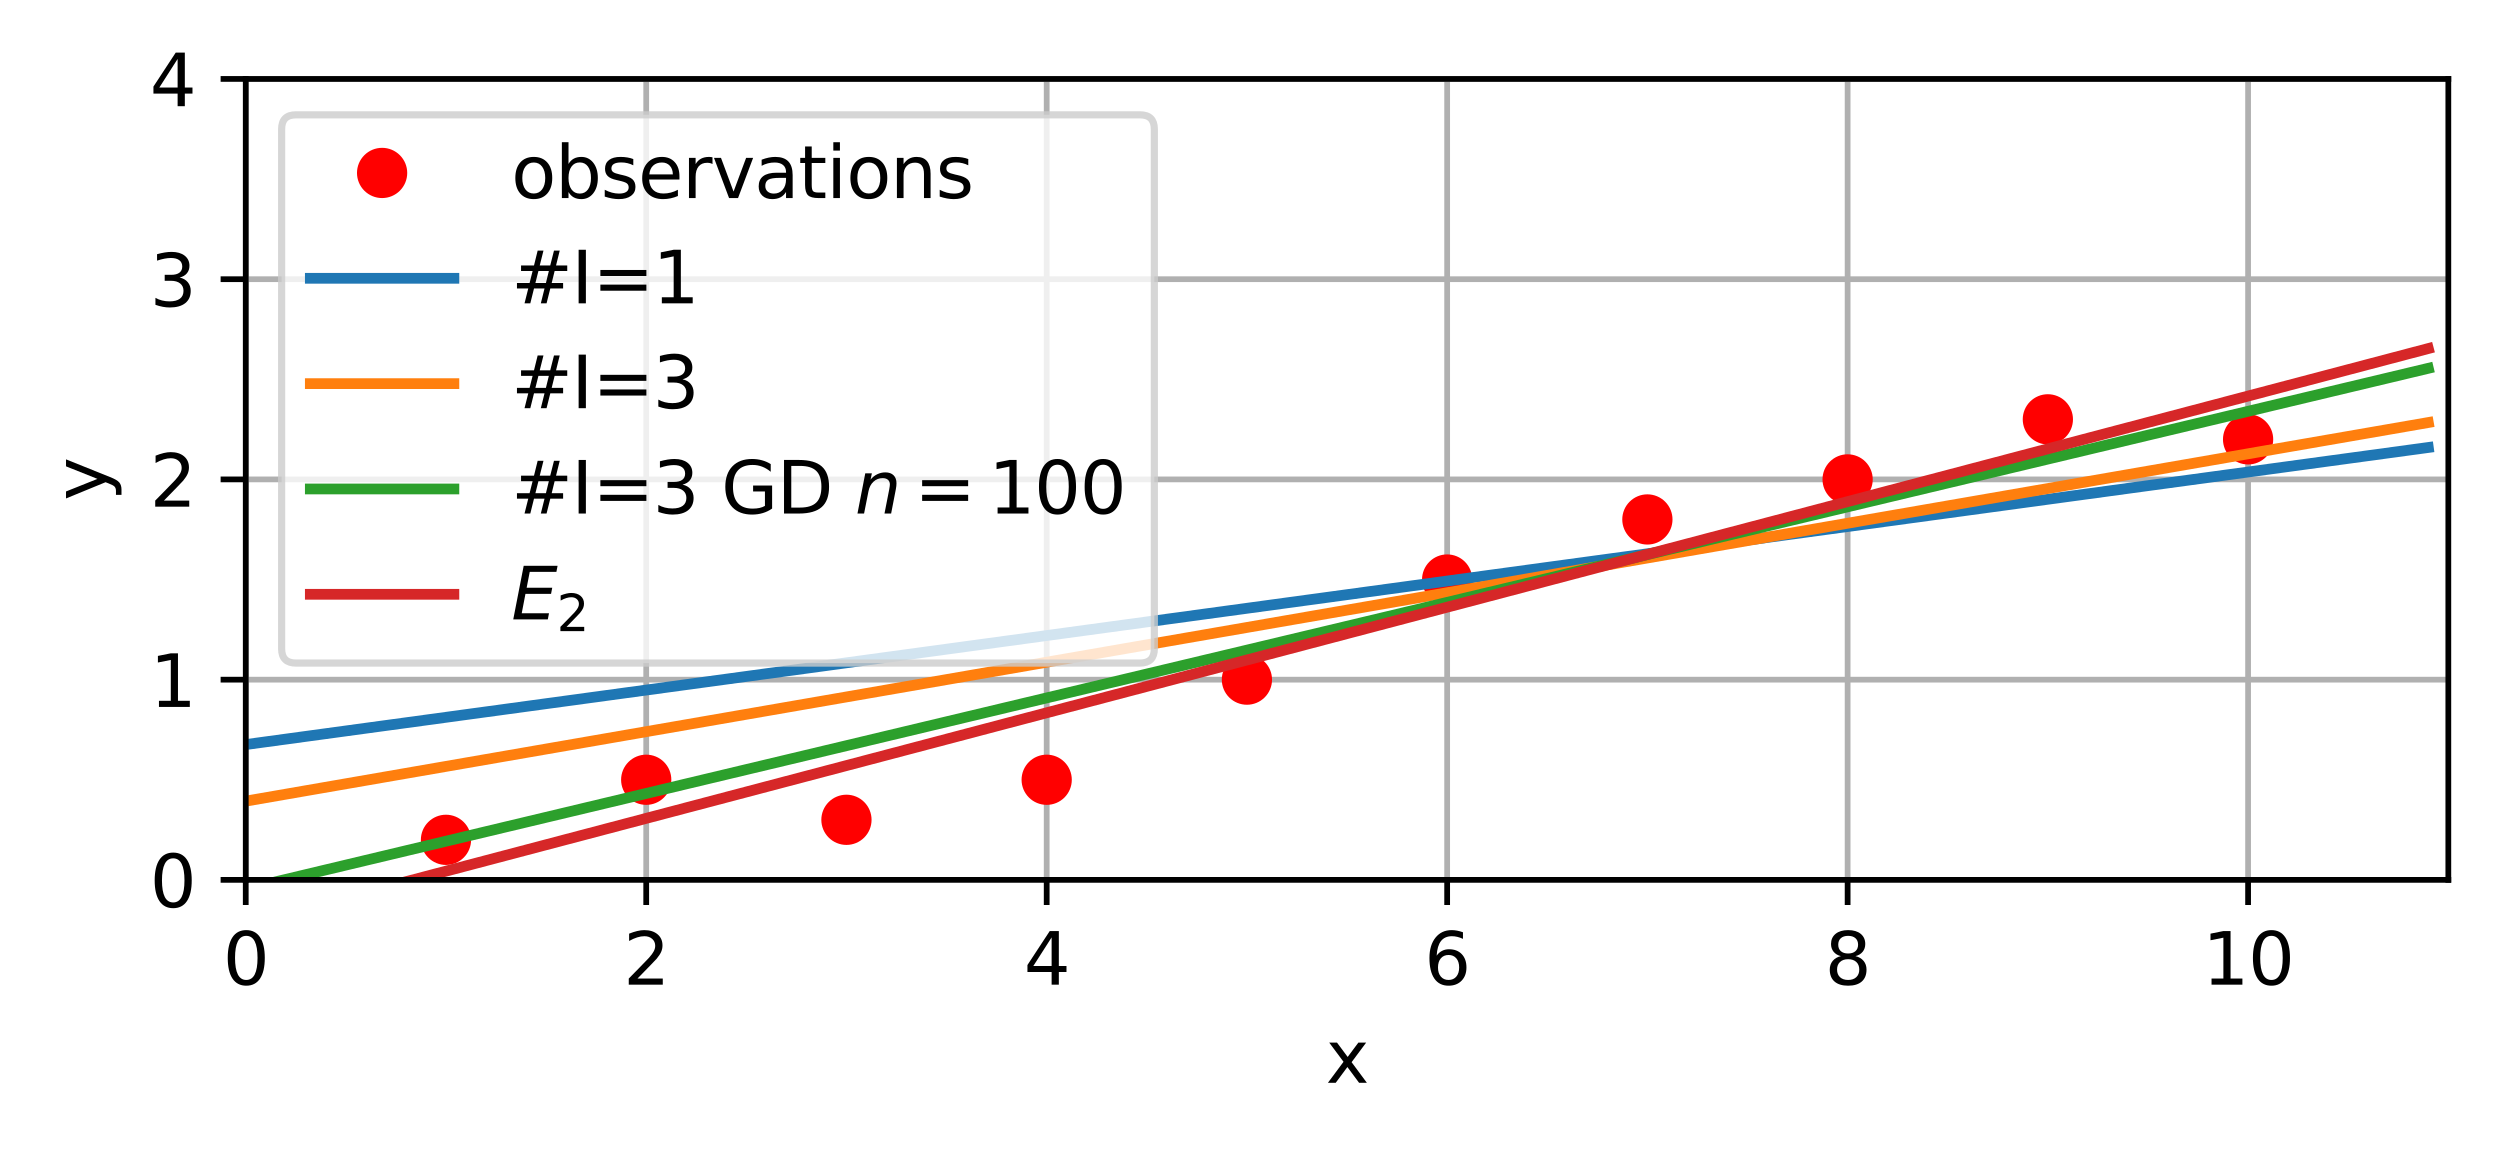 <?xml version="1.0" encoding="utf-8" standalone="no"?>
<!DOCTYPE svg PUBLIC "-//W3C//DTD SVG 1.1//EN"
  "http://www.w3.org/Graphics/SVG/1.1/DTD/svg11.dtd">
<svg xmlns:xlink="http://www.w3.org/1999/xlink" width="348.341pt" height="160.155pt" viewBox="0 0 348.341 160.155" xmlns="http://www.w3.org/2000/svg" version="1.1">
 <defs>
  <style type="text/css">*{stroke-linejoin: round; stroke-linecap: butt}</style>
 </defs>
 <g id="figure_1">
  <g id="patch_1">
   <path d="M 0 160.155 
L 348.341 160.155 
L 348.341 0 
L 0 0 
z
" style="fill: #ffffff"/>
  </g>
  <g id="axes_1">
   <g id="patch_2">
    <path d="M 34.241 122.599 
L 341.141 122.599 
L 341.141 10.999 
L 34.241 10.999 
z
" style="fill: #ffffff"/>
   </g>
   <g id="matplotlib.axis_1">
    <g id="xtick_1">
     <g id="line2d_1">
      <path d="M 34.241 122.599 
L 34.241 10.999 
" clip-path="url(#p4a7618501a)" style="fill: none; stroke: #b0b0b0; stroke-width: 0.8; stroke-linecap: square"/>
     </g>
     <g id="line2d_2">
      <defs>
       <path id="mb15fdacd70" d="M 0 0 
L 0 3.5 
" style="stroke: #000000; stroke-width: 0.8"/>
      </defs>
      <g>
       <use xlink:href="#mb15fdacd70" x="34.241" y="122.599" style="stroke: #000000; stroke-width: 0.8"/>
      </g>
     </g>
     <g id="text_1">
      <!-- 0 -->
      <g transform="translate(31.059 137.198) scale(0.1 -0.1)">
       <defs>
        <path id="DejaVuSans-30" d="M 2034 4250 
Q 1547 4250 1301 3770 
Q 1056 3291 1056 2328 
Q 1056 1369 1301 889 
Q 1547 409 2034 409 
Q 2525 409 2770 889 
Q 3016 1369 3016 2328 
Q 3016 3291 2770 3770 
Q 2525 4250 2034 4250 
z
M 2034 4750 
Q 2819 4750 3233 4129 
Q 3647 3509 3647 2328 
Q 3647 1150 3233 529 
Q 2819 -91 2034 -91 
Q 1250 -91 836 529 
Q 422 1150 422 2328 
Q 422 3509 836 4129 
Q 1250 4750 2034 4750 
z
" transform="scale(0.016)"/>
       </defs>
       <use xlink:href="#DejaVuSans-30"/>
      </g>
     </g>
    </g>
    <g id="xtick_2">
     <g id="line2d_3">
      <path d="M 90.041 122.599 
L 90.041 10.999 
" clip-path="url(#p4a7618501a)" style="fill: none; stroke: #b0b0b0; stroke-width: 0.8; stroke-linecap: square"/>
     </g>
     <g id="line2d_4">
      <g>
       <use xlink:href="#mb15fdacd70" x="90.041" y="122.599" style="stroke: #000000; stroke-width: 0.8"/>
      </g>
     </g>
     <g id="text_2">
      <!-- 2 -->
      <g transform="translate(86.859 137.198) scale(0.1 -0.1)">
       <defs>
        <path id="DejaVuSans-32" d="M 1228 531 
L 3431 531 
L 3431 0 
L 469 0 
L 469 531 
Q 828 903 1448 1529 
Q 2069 2156 2228 2338 
Q 2531 2678 2651 2914 
Q 2772 3150 2772 3378 
Q 2772 3750 2511 3984 
Q 2250 4219 1831 4219 
Q 1534 4219 1204 4116 
Q 875 4013 500 3803 
L 500 4441 
Q 881 4594 1212 4672 
Q 1544 4750 1819 4750 
Q 2544 4750 2975 4387 
Q 3406 4025 3406 3419 
Q 3406 3131 3298 2873 
Q 3191 2616 2906 2266 
Q 2828 2175 2409 1742 
Q 1991 1309 1228 531 
z
" transform="scale(0.016)"/>
       </defs>
       <use xlink:href="#DejaVuSans-32"/>
      </g>
     </g>
    </g>
    <g id="xtick_3">
     <g id="line2d_5">
      <path d="M 145.841 122.599 
L 145.841 10.999 
" clip-path="url(#p4a7618501a)" style="fill: none; stroke: #b0b0b0; stroke-width: 0.8; stroke-linecap: square"/>
     </g>
     <g id="line2d_6">
      <g>
       <use xlink:href="#mb15fdacd70" x="145.841" y="122.599" style="stroke: #000000; stroke-width: 0.8"/>
      </g>
     </g>
     <g id="text_3">
      <!-- 4 -->
      <g transform="translate(142.659 137.198) scale(0.1 -0.1)">
       <defs>
        <path id="DejaVuSans-34" d="M 2419 4116 
L 825 1625 
L 2419 1625 
L 2419 4116 
z
M 2253 4666 
L 3047 4666 
L 3047 1625 
L 3713 1625 
L 3713 1100 
L 3047 1100 
L 3047 0 
L 2419 0 
L 2419 1100 
L 313 1100 
L 313 1709 
L 2253 4666 
z
" transform="scale(0.016)"/>
       </defs>
       <use xlink:href="#DejaVuSans-34"/>
      </g>
     </g>
    </g>
    <g id="xtick_4">
     <g id="line2d_7">
      <path d="M 201.641 122.599 
L 201.641 10.999 
" clip-path="url(#p4a7618501a)" style="fill: none; stroke: #b0b0b0; stroke-width: 0.8; stroke-linecap: square"/>
     </g>
     <g id="line2d_8">
      <g>
       <use xlink:href="#mb15fdacd70" x="201.641" y="122.599" style="stroke: #000000; stroke-width: 0.8"/>
      </g>
     </g>
     <g id="text_4">
      <!-- 6 -->
      <g transform="translate(198.459 137.198) scale(0.1 -0.1)">
       <defs>
        <path id="DejaVuSans-36" d="M 2113 2584 
Q 1688 2584 1439 2293 
Q 1191 2003 1191 1497 
Q 1191 994 1439 701 
Q 1688 409 2113 409 
Q 2538 409 2786 701 
Q 3034 994 3034 1497 
Q 3034 2003 2786 2293 
Q 2538 2584 2113 2584 
z
M 3366 4563 
L 3366 3988 
Q 3128 4100 2886 4159 
Q 2644 4219 2406 4219 
Q 1781 4219 1451 3797 
Q 1122 3375 1075 2522 
Q 1259 2794 1537 2939 
Q 1816 3084 2150 3084 
Q 2853 3084 3261 2657 
Q 3669 2231 3669 1497 
Q 3669 778 3244 343 
Q 2819 -91 2113 -91 
Q 1303 -91 875 529 
Q 447 1150 447 2328 
Q 447 3434 972 4092 
Q 1497 4750 2381 4750 
Q 2619 4750 2861 4703 
Q 3103 4656 3366 4563 
z
" transform="scale(0.016)"/>
       </defs>
       <use xlink:href="#DejaVuSans-36"/>
      </g>
     </g>
    </g>
    <g id="xtick_5">
     <g id="line2d_9">
      <path d="M 257.441 122.599 
L 257.441 10.999 
" clip-path="url(#p4a7618501a)" style="fill: none; stroke: #b0b0b0; stroke-width: 0.8; stroke-linecap: square"/>
     </g>
     <g id="line2d_10">
      <g>
       <use xlink:href="#mb15fdacd70" x="257.441" y="122.599" style="stroke: #000000; stroke-width: 0.8"/>
      </g>
     </g>
     <g id="text_5">
      <!-- 8 -->
      <g transform="translate(254.259 137.198) scale(0.1 -0.1)">
       <defs>
        <path id="DejaVuSans-38" d="M 2034 2216 
Q 1584 2216 1326 1975 
Q 1069 1734 1069 1313 
Q 1069 891 1326 650 
Q 1584 409 2034 409 
Q 2484 409 2743 651 
Q 3003 894 3003 1313 
Q 3003 1734 2745 1975 
Q 2488 2216 2034 2216 
z
M 1403 2484 
Q 997 2584 770 2862 
Q 544 3141 544 3541 
Q 544 4100 942 4425 
Q 1341 4750 2034 4750 
Q 2731 4750 3128 4425 
Q 3525 4100 3525 3541 
Q 3525 3141 3298 2862 
Q 3072 2584 2669 2484 
Q 3125 2378 3379 2068 
Q 3634 1759 3634 1313 
Q 3634 634 3220 271 
Q 2806 -91 2034 -91 
Q 1263 -91 848 271 
Q 434 634 434 1313 
Q 434 1759 690 2068 
Q 947 2378 1403 2484 
z
M 1172 3481 
Q 1172 3119 1398 2916 
Q 1625 2713 2034 2713 
Q 2441 2713 2670 2916 
Q 2900 3119 2900 3481 
Q 2900 3844 2670 4047 
Q 2441 4250 2034 4250 
Q 1625 4250 1398 4047 
Q 1172 3844 1172 3481 
z
" transform="scale(0.016)"/>
       </defs>
       <use xlink:href="#DejaVuSans-38"/>
      </g>
     </g>
    </g>
    <g id="xtick_6">
     <g id="line2d_11">
      <path d="M 313.241 122.599 
L 313.241 10.999 
" clip-path="url(#p4a7618501a)" style="fill: none; stroke: #b0b0b0; stroke-width: 0.8; stroke-linecap: square"/>
     </g>
     <g id="line2d_12">
      <g>
       <use xlink:href="#mb15fdacd70" x="313.241" y="122.599" style="stroke: #000000; stroke-width: 0.8"/>
      </g>
     </g>
     <g id="text_6">
      <!-- 10 -->
      <g transform="translate(306.878 137.198) scale(0.1 -0.1)">
       <defs>
        <path id="DejaVuSans-31" d="M 794 531 
L 1825 531 
L 1825 4091 
L 703 3866 
L 703 4441 
L 1819 4666 
L 2450 4666 
L 2450 531 
L 3481 531 
L 3481 0 
L 794 0 
L 794 531 
z
" transform="scale(0.016)"/>
       </defs>
       <use xlink:href="#DejaVuSans-31"/>
       <use xlink:href="#DejaVuSans-30" x="63.623"/>
      </g>
     </g>
    </g>
    <g id="text_7">
     <!-- x -->
     <g transform="translate(184.731 150.876) scale(0.1 -0.1)">
      <defs>
       <path id="DejaVuSans-78" d="M 3513 3500 
L 2247 1797 
L 3578 0 
L 2900 0 
L 1881 1375 
L 863 0 
L 184 0 
L 1544 1831 
L 300 3500 
L 978 3500 
L 1906 2253 
L 2834 3500 
L 3513 3500 
z
" transform="scale(0.016)"/>
      </defs>
      <use xlink:href="#DejaVuSans-78"/>
     </g>
    </g>
   </g>
   <g id="matplotlib.axis_2">
    <g id="ytick_1">
     <g id="line2d_13">
      <path d="M 34.241 122.599 
L 341.141 122.599 
" clip-path="url(#p4a7618501a)" style="fill: none; stroke: #b0b0b0; stroke-width: 0.8; stroke-linecap: square"/>
     </g>
     <g id="line2d_14">
      <defs>
       <path id="m53fa7b0715" d="M 0 0 
L -3.5 0 
" style="stroke: #000000; stroke-width: 0.8"/>
      </defs>
      <g>
       <use xlink:href="#m53fa7b0715" x="34.241" y="122.599" style="stroke: #000000; stroke-width: 0.8"/>
      </g>
     </g>
     <g id="text_8">
      <!-- 0 -->
      <g transform="translate(20.878 126.398) scale(0.1 -0.1)">
       <use xlink:href="#DejaVuSans-30"/>
      </g>
     </g>
    </g>
    <g id="ytick_2">
     <g id="line2d_15">
      <path d="M 34.241 94.699 
L 341.141 94.699 
" clip-path="url(#p4a7618501a)" style="fill: none; stroke: #b0b0b0; stroke-width: 0.8; stroke-linecap: square"/>
     </g>
     <g id="line2d_16">
      <g>
       <use xlink:href="#m53fa7b0715" x="34.241" y="94.699" style="stroke: #000000; stroke-width: 0.8"/>
      </g>
     </g>
     <g id="text_9">
      <!-- 1 -->
      <g transform="translate(20.878 98.498) scale(0.1 -0.1)">
       <use xlink:href="#DejaVuSans-31"/>
      </g>
     </g>
    </g>
    <g id="ytick_3">
     <g id="line2d_17">
      <path d="M 34.241 66.799 
L 341.141 66.799 
" clip-path="url(#p4a7618501a)" style="fill: none; stroke: #b0b0b0; stroke-width: 0.8; stroke-linecap: square"/>
     </g>
     <g id="line2d_18">
      <g>
       <use xlink:href="#m53fa7b0715" x="34.241" y="66.799" style="stroke: #000000; stroke-width: 0.8"/>
      </g>
     </g>
     <g id="text_10">
      <!-- 2 -->
      <g transform="translate(20.878 70.598) scale(0.1 -0.1)">
       <use xlink:href="#DejaVuSans-32"/>
      </g>
     </g>
    </g>
    <g id="ytick_4">
     <g id="line2d_19">
      <path d="M 34.241 38.899 
L 341.141 38.899 
" clip-path="url(#p4a7618501a)" style="fill: none; stroke: #b0b0b0; stroke-width: 0.8; stroke-linecap: square"/>
     </g>
     <g id="line2d_20">
      <g>
       <use xlink:href="#m53fa7b0715" x="34.241" y="38.899" style="stroke: #000000; stroke-width: 0.8"/>
      </g>
     </g>
     <g id="text_11">
      <!-- 3 -->
      <g transform="translate(20.878 42.698) scale(0.1 -0.1)">
       <defs>
        <path id="DejaVuSans-33" d="M 2597 2516 
Q 3050 2419 3304 2112 
Q 3559 1806 3559 1356 
Q 3559 666 3084 287 
Q 2609 -91 1734 -91 
Q 1441 -91 1130 -33 
Q 819 25 488 141 
L 488 750 
Q 750 597 1062 519 
Q 1375 441 1716 441 
Q 2309 441 2620 675 
Q 2931 909 2931 1356 
Q 2931 1769 2642 2001 
Q 2353 2234 1838 2234 
L 1294 2234 
L 1294 2753 
L 1863 2753 
Q 2328 2753 2575 2939 
Q 2822 3125 2822 3475 
Q 2822 3834 2567 4026 
Q 2313 4219 1838 4219 
Q 1578 4219 1281 4162 
Q 984 4106 628 3988 
L 628 4550 
Q 988 4650 1302 4700 
Q 1616 4750 1894 4750 
Q 2613 4750 3031 4423 
Q 3450 4097 3450 3541 
Q 3450 3153 3228 2886 
Q 3006 2619 2597 2516 
z
" transform="scale(0.016)"/>
       </defs>
       <use xlink:href="#DejaVuSans-33"/>
      </g>
     </g>
    </g>
    <g id="ytick_5">
     <g id="line2d_21">
      <path d="M 34.241 10.999 
L 341.141 10.999 
" clip-path="url(#p4a7618501a)" style="fill: none; stroke: #b0b0b0; stroke-width: 0.8; stroke-linecap: square"/>
     </g>
     <g id="line2d_22">
      <g>
       <use xlink:href="#m53fa7b0715" x="34.241" y="10.999" style="stroke: #000000; stroke-width: 0.8"/>
      </g>
     </g>
     <g id="text_12">
      <!-- 4 -->
      <g transform="translate(20.878 14.798) scale(0.1 -0.1)">
       <use xlink:href="#DejaVuSans-34"/>
      </g>
     </g>
    </g>
    <g id="text_13">
     <!-- y -->
     <g transform="translate(14.798 69.759) rotate(-90) scale(0.1 -0.1)">
      <defs>
       <path id="DejaVuSans-79" d="M 2059 -325 
Q 1816 -950 1584 -1140 
Q 1353 -1331 966 -1331 
L 506 -1331 
L 506 -850 
L 844 -850 
Q 1081 -850 1212 -737 
Q 1344 -625 1503 -206 
L 1606 56 
L 191 3500 
L 800 3500 
L 1894 763 
L 2988 3500 
L 3597 3500 
L 2059 -325 
z
" transform="scale(0.016)"/>
      </defs>
      <use xlink:href="#DejaVuSans-79"/>
     </g>
    </g>
   </g>
   <g id="line2d_23">
    <defs>
     <path id="m0211708b05" d="M 0 3 
C 0.796 3 1.559 2.684 2.121 2.121 
C 2.684 1.559 3 0.796 3 0 
C 3 -0.796 2.684 -1.559 2.121 -2.121 
C 1.559 -2.684 0.796 -3 0 -3 
C -0.796 -3 -1.559 -2.684 -2.121 -2.121 
C -2.684 -1.559 -3 -0.796 -3 0 
C -3 0.796 -2.684 1.559 -2.121 2.121 
C -1.559 2.684 -0.796 3 0 3 
z
" style="stroke: #ff0000"/>
    </defs>
    <g clip-path="url(#p4a7618501a)">
     <use xlink:href="#m0211708b05" x="62.141" y="117.019" style="fill: #ff0000; stroke: #ff0000"/>
     <use xlink:href="#m0211708b05" x="90.041" y="108.649" style="fill: #ff0000; stroke: #ff0000"/>
     <use xlink:href="#m0211708b05" x="117.941" y="114.229" style="fill: #ff0000; stroke: #ff0000"/>
     <use xlink:href="#m0211708b05" x="145.841" y="108.649" style="fill: #ff0000; stroke: #ff0000"/>
     <use xlink:href="#m0211708b05" x="173.741" y="94.699" style="fill: #ff0000; stroke: #ff0000"/>
     <use xlink:href="#m0211708b05" x="201.641" y="80.749" style="fill: #ff0000; stroke: #ff0000"/>
     <use xlink:href="#m0211708b05" x="229.541" y="72.379" style="fill: #ff0000; stroke: #ff0000"/>
     <use xlink:href="#m0211708b05" x="257.441" y="66.799" style="fill: #ff0000; stroke: #ff0000"/>
     <use xlink:href="#m0211708b05" x="285.341" y="58.429" style="fill: #ff0000; stroke: #ff0000"/>
     <use xlink:href="#m0211708b05" x="313.241" y="61.219" style="fill: #ff0000; stroke: #ff0000"/>
    </g>
   </g>
   <g id="line2d_24">
    <path d="M 34.241 103.745 
L 37.031 103.365 
L 39.821 102.985 
L 42.611 102.605 
L 45.401 102.226 
L 48.191 101.846 
L 50.981 101.466 
L 53.771 101.086 
L 56.561 100.707 
L 59.351 100.327 
L 62.141 99.947 
L 64.931 99.567 
L 67.721 99.188 
L 70.511 98.808 
L 73.301 98.428 
L 76.091 98.048 
L 78.881 97.669 
L 81.671 97.289 
L 84.461 96.909 
L 87.251 96.529 
L 90.041 96.15 
L 92.831 95.77 
L 95.621 95.39 
L 98.411 95.01 
L 101.201 94.63 
L 103.991 94.251 
L 106.781 93.871 
L 109.571 93.491 
L 112.361 93.111 
L 115.151 92.732 
L 117.941 92.352 
L 120.731 91.972 
L 123.521 91.592 
L 126.311 91.213 
L 129.101 90.833 
L 131.891 90.453 
L 134.681 90.073 
L 137.471 89.694 
L 140.261 89.314 
L 143.051 88.934 
L 145.841 88.554 
L 148.631 88.175 
L 151.421 87.795 
L 154.211 87.415 
L 157.001 87.035 
L 159.791 86.655 
L 162.581 86.276 
L 165.371 85.896 
L 168.161 85.516 
L 170.951 85.136 
L 173.741 84.757 
L 176.531 84.377 
L 179.321 83.997 
L 182.111 83.617 
L 184.901 83.238 
L 187.691 82.858 
L 190.481 82.478 
L 193.271 82.098 
L 196.061 81.719 
L 198.851 81.339 
L 201.641 80.959 
L 204.431 80.579 
L 207.221 80.2 
L 210.011 79.82 
L 212.801 79.44 
L 215.591 79.06 
L 218.381 78.68 
L 221.171 78.301 
L 223.961 77.921 
L 226.751 77.541 
L 229.541 77.161 
L 232.331 76.782 
L 235.121 76.402 
L 237.911 76.022 
L 240.701 75.642 
L 243.491 75.263 
L 246.281 74.883 
L 249.071 74.503 
L 251.861 74.123 
L 254.651 73.744 
L 257.441 73.364 
L 260.231 72.984 
L 263.021 72.604 
L 265.811 72.224 
L 268.601 71.845 
L 271.391 71.465 
L 274.181 71.085 
L 276.971 70.705 
L 279.761 70.326 
L 282.551 69.946 
L 285.341 69.566 
L 288.131 69.186 
L 290.921 68.807 
L 293.711 68.427 
L 296.501 68.047 
L 299.291 67.667 
L 302.081 67.288 
L 304.871 66.908 
L 307.661 66.528 
L 310.451 66.148 
L 313.241 65.769 
L 316.031 65.389 
L 318.821 65.009 
L 321.611 64.629 
L 324.401 64.249 
L 327.191 63.87 
L 329.981 63.49 
L 332.771 63.11 
L 335.561 62.73 
L 338.351 62.351 
" clip-path="url(#p4a7618501a)" style="fill: none; stroke: #1f77b4; stroke-width: 1.5; stroke-linecap: square"/>
   </g>
   <g id="line2d_25">
    <path d="M 34.241 111.627 
L 37.031 111.143 
L 39.821 110.659 
L 42.611 110.175 
L 45.401 109.691 
L 48.191 109.207 
L 50.981 108.723 
L 53.771 108.239 
L 56.561 107.755 
L 59.351 107.271 
L 62.141 106.787 
L 64.931 106.303 
L 67.721 105.819 
L 70.511 105.335 
L 73.301 104.851 
L 76.091 104.367 
L 78.881 103.883 
L 81.671 103.399 
L 84.461 102.915 
L 87.251 102.431 
L 90.041 101.947 
L 92.831 101.463 
L 95.621 100.979 
L 98.411 100.495 
L 101.201 100.011 
L 103.991 99.527 
L 106.781 99.043 
L 109.571 98.559 
L 112.361 98.075 
L 115.151 97.592 
L 117.941 97.108 
L 120.731 96.624 
L 123.521 96.14 
L 126.311 95.656 
L 129.101 95.172 
L 131.891 94.688 
L 134.681 94.204 
L 137.471 93.72 
L 140.261 93.236 
L 143.051 92.752 
L 145.841 92.268 
L 148.631 91.784 
L 151.421 91.3 
L 154.211 90.816 
L 157.001 90.332 
L 159.791 89.848 
L 162.581 89.364 
L 165.371 88.88 
L 168.161 88.396 
L 170.951 87.912 
L 173.741 87.428 
L 176.531 86.944 
L 179.321 86.46 
L 182.111 85.976 
L 184.901 85.492 
L 187.691 85.008 
L 190.481 84.524 
L 193.271 84.04 
L 196.061 83.556 
L 198.851 83.072 
L 201.641 82.588 
L 204.431 82.104 
L 207.221 81.62 
L 210.011 81.136 
L 212.801 80.652 
L 215.591 80.168 
L 218.381 79.684 
L 221.171 79.2 
L 223.961 78.716 
L 226.751 78.232 
L 229.541 77.748 
L 232.331 77.264 
L 235.121 76.78 
L 237.911 76.296 
L 240.701 75.812 
L 243.491 75.328 
L 246.281 74.844 
L 249.071 74.36 
L 251.861 73.876 
L 254.651 73.392 
L 257.441 72.908 
L 260.231 72.424 
L 263.021 71.94 
L 265.811 71.456 
L 268.601 70.972 
L 271.391 70.488 
L 274.181 70.005 
L 276.971 69.521 
L 279.761 69.037 
L 282.551 68.553 
L 285.341 68.069 
L 288.131 67.585 
L 290.921 67.101 
L 293.711 66.617 
L 296.501 66.133 
L 299.291 65.649 
L 302.081 65.165 
L 304.871 64.681 
L 307.661 64.197 
L 310.451 63.713 
L 313.241 63.229 
L 316.031 62.745 
L 318.821 62.261 
L 321.611 61.777 
L 324.401 61.293 
L 327.191 60.809 
L 329.981 60.325 
L 332.771 59.841 
L 335.561 59.357 
L 338.351 58.873 
" clip-path="url(#p4a7618501a)" style="fill: none; stroke: #ff7f0e; stroke-width: 1.5; stroke-linecap: square"/>
   </g>
   <g id="line2d_26">
    <path d="M 34.241 123.866 
L 37.031 123.2 
L 39.821 122.535 
L 42.611 121.869 
L 45.401 121.203 
L 48.191 120.538 
L 50.981 119.872 
L 53.771 119.207 
L 56.561 118.541 
L 59.351 117.876 
L 62.141 117.21 
L 64.931 116.544 
L 67.721 115.879 
L 70.511 115.213 
L 73.301 114.548 
L 76.091 113.882 
L 78.881 113.217 
L 81.671 112.551 
L 84.461 111.885 
L 87.251 111.22 
L 90.041 110.554 
L 92.831 109.889 
L 95.621 109.223 
L 98.411 108.558 
L 101.201 107.892 
L 103.991 107.226 
L 106.781 106.561 
L 109.571 105.895 
L 112.361 105.23 
L 115.151 104.564 
L 117.941 103.899 
L 120.731 103.233 
L 123.521 102.567 
L 126.311 101.902 
L 129.101 101.236 
L 131.891 100.571 
L 134.681 99.905 
L 137.471 99.24 
L 140.261 98.574 
L 143.051 97.908 
L 145.841 97.243 
L 148.631 96.577 
L 151.421 95.912 
L 154.211 95.246 
L 157.001 94.581 
L 159.791 93.915 
L 162.581 93.249 
L 165.371 92.584 
L 168.161 91.918 
L 170.951 91.253 
L 173.741 90.587 
L 176.531 89.922 
L 179.321 89.256 
L 182.111 88.59 
L 184.901 87.925 
L 187.691 87.259 
L 190.481 86.594 
L 193.271 85.928 
L 196.061 85.263 
L 198.851 84.597 
L 201.641 83.931 
L 204.431 83.266 
L 207.221 82.6 
L 210.011 81.935 
L 212.801 81.269 
L 215.591 80.604 
L 218.381 79.938 
L 221.171 79.272 
L 223.961 78.607 
L 226.751 77.941 
L 229.541 77.276 
L 232.331 76.61 
L 235.121 75.945 
L 237.911 75.279 
L 240.701 74.613 
L 243.491 73.948 
L 246.281 73.282 
L 249.071 72.617 
L 251.861 71.951 
L 254.651 71.286 
L 257.441 70.62 
L 260.231 69.954 
L 263.021 69.289 
L 265.811 68.623 
L 268.601 67.958 
L 271.391 67.292 
L 274.181 66.627 
L 276.971 65.961 
L 279.761 65.295 
L 282.551 64.63 
L 285.341 63.964 
L 288.131 63.299 
L 290.921 62.633 
L 293.711 61.968 
L 296.501 61.302 
L 299.291 60.636 
L 302.081 59.971 
L 304.871 59.305 
L 307.661 58.64 
L 310.451 57.974 
L 313.241 57.309 
L 316.031 56.643 
L 318.821 55.977 
L 321.611 55.312 
L 324.401 54.646 
L 327.191 53.981 
L 329.981 53.315 
L 332.771 52.65 
L 335.561 51.984 
L 338.351 51.318 
" clip-path="url(#p4a7618501a)" style="fill: none; stroke: #2ca02c; stroke-width: 1.5; stroke-linecap: square"/>
   </g>
   <g id="line2d_27">
    <path d="M 34.241 128.737 
L 37.031 128.002 
L 39.821 127.266 
L 42.611 126.531 
L 45.401 125.795 
L 48.191 125.059 
L 50.981 124.324 
L 53.771 123.588 
L 56.561 122.853 
L 59.351 122.117 
L 62.141 121.382 
L 64.931 120.646 
L 67.721 119.911 
L 70.511 119.175 
L 73.301 118.44 
L 76.091 117.704 
L 78.881 116.968 
L 81.671 116.233 
L 84.461 115.497 
L 87.251 114.762 
L 90.041 114.026 
L 92.831 113.291 
L 95.621 112.555 
L 98.411 111.82 
L 101.201 111.084 
L 103.991 110.349 
L 106.781 109.613 
L 109.571 108.877 
L 112.361 108.142 
L 115.151 107.406 
L 117.941 106.671 
L 120.731 105.935 
L 123.521 105.2 
L 126.311 104.464 
L 129.101 103.729 
L 131.891 102.993 
L 134.681 102.258 
L 137.471 101.522 
L 140.261 100.786 
L 143.051 100.051 
L 145.841 99.315 
L 148.631 98.58 
L 151.421 97.844 
L 154.211 97.109 
L 157.001 96.373 
L 159.791 95.638 
L 162.581 94.902 
L 165.371 94.167 
L 168.161 93.431 
L 170.951 92.695 
L 173.741 91.96 
L 176.531 91.224 
L 179.321 90.489 
L 182.111 89.753 
L 184.901 89.018 
L 187.691 88.282 
L 190.481 87.547 
L 193.271 86.811 
L 196.061 86.076 
L 198.851 85.34 
L 201.641 84.604 
L 204.431 83.869 
L 207.221 83.133 
L 210.011 82.398 
L 212.801 81.662 
L 215.591 80.927 
L 218.381 80.191 
L 221.171 79.456 
L 223.961 78.72 
L 226.751 77.985 
L 229.541 77.249 
L 232.331 76.513 
L 235.121 75.778 
L 237.911 75.042 
L 240.701 74.307 
L 243.491 73.571 
L 246.281 72.836 
L 249.071 72.1 
L 251.861 71.365 
L 254.651 70.629 
L 257.441 69.894 
L 260.231 69.158 
L 263.021 68.422 
L 265.811 67.687 
L 268.601 66.951 
L 271.391 66.216 
L 274.181 65.48 
L 276.971 64.745 
L 279.761 64.009 
L 282.551 63.274 
L 285.341 62.538 
L 288.131 61.803 
L 290.921 61.067 
L 293.711 60.331 
L 296.501 59.596 
L 299.291 58.86 
L 302.081 58.125 
L 304.871 57.389 
L 307.661 56.654 
L 310.451 55.918 
L 313.241 55.183 
L 316.031 54.447 
L 318.821 53.712 
L 321.611 52.976 
L 324.401 52.24 
L 327.191 51.505 
L 329.981 50.769 
L 332.771 50.034 
L 335.561 49.298 
L 338.351 48.563 
" clip-path="url(#p4a7618501a)" style="fill: none; stroke: #d62728; stroke-width: 1.5; stroke-linecap: square"/>
   </g>
   <g id="patch_3">
    <path d="M 34.241 122.599 
L 34.241 10.999 
" style="fill: none; stroke: #000000; stroke-width: 0.8; stroke-linejoin: miter; stroke-linecap: square"/>
   </g>
   <g id="patch_4">
    <path d="M 341.141 122.599 
L 341.141 10.999 
" style="fill: none; stroke: #000000; stroke-width: 0.8; stroke-linejoin: miter; stroke-linecap: square"/>
   </g>
   <g id="patch_5">
    <path d="M 34.241 122.599 
L 341.141 122.599 
" style="fill: none; stroke: #000000; stroke-width: 0.8; stroke-linejoin: miter; stroke-linecap: square"/>
   </g>
   <g id="patch_6">
    <path d="M 34.241 10.999 
L 341.141 10.999 
" style="fill: none; stroke: #000000; stroke-width: 0.8; stroke-linejoin: miter; stroke-linecap: square"/>
   </g>
   <g id="legend_1">
    <g id="patch_7">
     <path d="M 41.241 92.39 
L 158.841 92.39 
Q 160.841 92.39 160.841 90.39 
L 160.841 17.999 
Q 160.841 15.999 158.841 15.999 
L 41.241 15.999 
Q 39.241 15.999 39.241 17.999 
L 39.241 90.39 
Q 39.241 92.39 41.241 92.39 
z
" style="fill: #ffffff; opacity: 0.8; stroke: #cccccc; stroke-linejoin: miter"/>
    </g>
    <g id="line2d_28">
     <g>
      <use xlink:href="#m0211708b05" x="53.241" y="24.098" style="fill: #ff0000; stroke: #ff0000"/>
     </g>
    </g>
    <g id="text_14">
     <!-- observations -->
     <g transform="translate(71.241 27.598) scale(0.1 -0.1)">
      <defs>
       <path id="DejaVuSans-6f" d="M 1959 3097 
Q 1497 3097 1228 2736 
Q 959 2375 959 1747 
Q 959 1119 1226 758 
Q 1494 397 1959 397 
Q 2419 397 2687 759 
Q 2956 1122 2956 1747 
Q 2956 2369 2687 2733 
Q 2419 3097 1959 3097 
z
M 1959 3584 
Q 2709 3584 3137 3096 
Q 3566 2609 3566 1747 
Q 3566 888 3137 398 
Q 2709 -91 1959 -91 
Q 1206 -91 779 398 
Q 353 888 353 1747 
Q 353 2609 779 3096 
Q 1206 3584 1959 3584 
z
" transform="scale(0.016)"/>
       <path id="DejaVuSans-62" d="M 3116 1747 
Q 3116 2381 2855 2742 
Q 2594 3103 2138 3103 
Q 1681 3103 1420 2742 
Q 1159 2381 1159 1747 
Q 1159 1113 1420 752 
Q 1681 391 2138 391 
Q 2594 391 2855 752 
Q 3116 1113 3116 1747 
z
M 1159 2969 
Q 1341 3281 1617 3432 
Q 1894 3584 2278 3584 
Q 2916 3584 3314 3078 
Q 3713 2572 3713 1747 
Q 3713 922 3314 415 
Q 2916 -91 2278 -91 
Q 1894 -91 1617 61 
Q 1341 213 1159 525 
L 1159 0 
L 581 0 
L 581 4863 
L 1159 4863 
L 1159 2969 
z
" transform="scale(0.016)"/>
       <path id="DejaVuSans-73" d="M 2834 3397 
L 2834 2853 
Q 2591 2978 2328 3040 
Q 2066 3103 1784 3103 
Q 1356 3103 1142 2972 
Q 928 2841 928 2578 
Q 928 2378 1081 2264 
Q 1234 2150 1697 2047 
L 1894 2003 
Q 2506 1872 2764 1633 
Q 3022 1394 3022 966 
Q 3022 478 2636 193 
Q 2250 -91 1575 -91 
Q 1294 -91 989 -36 
Q 684 19 347 128 
L 347 722 
Q 666 556 975 473 
Q 1284 391 1588 391 
Q 1994 391 2212 530 
Q 2431 669 2431 922 
Q 2431 1156 2273 1281 
Q 2116 1406 1581 1522 
L 1381 1569 
Q 847 1681 609 1914 
Q 372 2147 372 2553 
Q 372 3047 722 3315 
Q 1072 3584 1716 3584 
Q 2034 3584 2315 3537 
Q 2597 3491 2834 3397 
z
" transform="scale(0.016)"/>
       <path id="DejaVuSans-65" d="M 3597 1894 
L 3597 1613 
L 953 1613 
Q 991 1019 1311 708 
Q 1631 397 2203 397 
Q 2534 397 2845 478 
Q 3156 559 3463 722 
L 3463 178 
Q 3153 47 2828 -22 
Q 2503 -91 2169 -91 
Q 1331 -91 842 396 
Q 353 884 353 1716 
Q 353 2575 817 3079 
Q 1281 3584 2069 3584 
Q 2775 3584 3186 3129 
Q 3597 2675 3597 1894 
z
M 3022 2063 
Q 3016 2534 2758 2815 
Q 2500 3097 2075 3097 
Q 1594 3097 1305 2825 
Q 1016 2553 972 2059 
L 3022 2063 
z
" transform="scale(0.016)"/>
       <path id="DejaVuSans-72" d="M 2631 2963 
Q 2534 3019 2420 3045 
Q 2306 3072 2169 3072 
Q 1681 3072 1420 2755 
Q 1159 2438 1159 1844 
L 1159 0 
L 581 0 
L 581 3500 
L 1159 3500 
L 1159 2956 
Q 1341 3275 1631 3429 
Q 1922 3584 2338 3584 
Q 2397 3584 2469 3576 
Q 2541 3569 2628 3553 
L 2631 2963 
z
" transform="scale(0.016)"/>
       <path id="DejaVuSans-76" d="M 191 3500 
L 800 3500 
L 1894 563 
L 2988 3500 
L 3597 3500 
L 2284 0 
L 1503 0 
L 191 3500 
z
" transform="scale(0.016)"/>
       <path id="DejaVuSans-61" d="M 2194 1759 
Q 1497 1759 1228 1600 
Q 959 1441 959 1056 
Q 959 750 1161 570 
Q 1363 391 1709 391 
Q 2188 391 2477 730 
Q 2766 1069 2766 1631 
L 2766 1759 
L 2194 1759 
z
M 3341 1997 
L 3341 0 
L 2766 0 
L 2766 531 
Q 2569 213 2275 61 
Q 1981 -91 1556 -91 
Q 1019 -91 701 211 
Q 384 513 384 1019 
Q 384 1609 779 1909 
Q 1175 2209 1959 2209 
L 2766 2209 
L 2766 2266 
Q 2766 2663 2505 2880 
Q 2244 3097 1772 3097 
Q 1472 3097 1187 3025 
Q 903 2953 641 2809 
L 641 3341 
Q 956 3463 1253 3523 
Q 1550 3584 1831 3584 
Q 2591 3584 2966 3190 
Q 3341 2797 3341 1997 
z
" transform="scale(0.016)"/>
       <path id="DejaVuSans-74" d="M 1172 4494 
L 1172 3500 
L 2356 3500 
L 2356 3053 
L 1172 3053 
L 1172 1153 
Q 1172 725 1289 603 
Q 1406 481 1766 481 
L 2356 481 
L 2356 0 
L 1766 0 
Q 1100 0 847 248 
Q 594 497 594 1153 
L 594 3053 
L 172 3053 
L 172 3500 
L 594 3500 
L 594 4494 
L 1172 4494 
z
" transform="scale(0.016)"/>
       <path id="DejaVuSans-69" d="M 603 3500 
L 1178 3500 
L 1178 0 
L 603 0 
L 603 3500 
z
M 603 4863 
L 1178 4863 
L 1178 4134 
L 603 4134 
L 603 4863 
z
" transform="scale(0.016)"/>
       <path id="DejaVuSans-6e" d="M 3513 2113 
L 3513 0 
L 2938 0 
L 2938 2094 
Q 2938 2591 2744 2837 
Q 2550 3084 2163 3084 
Q 1697 3084 1428 2787 
Q 1159 2491 1159 1978 
L 1159 0 
L 581 0 
L 581 3500 
L 1159 3500 
L 1159 2956 
Q 1366 3272 1645 3428 
Q 1925 3584 2291 3584 
Q 2894 3584 3203 3211 
Q 3513 2838 3513 2113 
z
" transform="scale(0.016)"/>
      </defs>
      <use xlink:href="#DejaVuSans-6f"/>
      <use xlink:href="#DejaVuSans-62" x="61.182"/>
      <use xlink:href="#DejaVuSans-73" x="124.658"/>
      <use xlink:href="#DejaVuSans-65" x="176.758"/>
      <use xlink:href="#DejaVuSans-72" x="238.281"/>
      <use xlink:href="#DejaVuSans-76" x="279.395"/>
      <use xlink:href="#DejaVuSans-61" x="338.574"/>
      <use xlink:href="#DejaVuSans-74" x="399.854"/>
      <use xlink:href="#DejaVuSans-69" x="439.062"/>
      <use xlink:href="#DejaVuSans-6f" x="466.846"/>
      <use xlink:href="#DejaVuSans-6e" x="528.027"/>
      <use xlink:href="#DejaVuSans-73" x="591.406"/>
     </g>
    </g>
    <g id="line2d_29">
     <path d="M 43.241 38.776 
L 53.241 38.776 
L 63.241 38.776 
" style="fill: none; stroke: #1f77b4; stroke-width: 1.5; stroke-linecap: square"/>
    </g>
    <g id="text_15">
     <!-- #I=$1$ -->
     <g transform="translate(71.241 42.276) scale(0.1 -0.1)">
      <defs>
       <path id="DejaVuSans-23" d="M 3272 2816 
L 2363 2816 
L 2100 1772 
L 3016 1772 
L 3272 2816 
z
M 2803 4594 
L 2478 3297 
L 3391 3297 
L 3719 4594 
L 4219 4594 
L 3897 3297 
L 4872 3297 
L 4872 2816 
L 3775 2816 
L 3519 1772 
L 4513 1772 
L 4513 1294 
L 3397 1294 
L 3072 0 
L 2572 0 
L 2894 1294 
L 1978 1294 
L 1656 0 
L 1153 0 
L 1478 1294 
L 494 1294 
L 494 1772 
L 1594 1772 
L 1856 2816 
L 850 2816 
L 850 3297 
L 1978 3297 
L 2297 4594 
L 2803 4594 
z
" transform="scale(0.016)"/>
       <path id="DejaVuSans-49" d="M 628 4666 
L 1259 4666 
L 1259 0 
L 628 0 
L 628 4666 
z
" transform="scale(0.016)"/>
       <path id="DejaVuSans-3d" d="M 678 2906 
L 4684 2906 
L 4684 2381 
L 678 2381 
L 678 2906 
z
M 678 1631 
L 4684 1631 
L 4684 1100 
L 678 1100 
L 678 1631 
z
" transform="scale(0.016)"/>
      </defs>
      <use xlink:href="#DejaVuSans-23" transform="translate(0 0.094)"/>
      <use xlink:href="#DejaVuSans-49" transform="translate(83.789 0.094)"/>
      <use xlink:href="#DejaVuSans-3d" transform="translate(113.281 0.094)"/>
      <use xlink:href="#DejaVuSans-31" transform="translate(197.07 0.094)"/>
     </g>
    </g>
    <g id="line2d_30">
     <path d="M 43.241 53.454 
L 53.241 53.454 
L 63.241 53.454 
" style="fill: none; stroke: #ff7f0e; stroke-width: 1.5; stroke-linecap: square"/>
    </g>
    <g id="text_16">
     <!-- #I=$3$ -->
     <g transform="translate(71.241 56.954) scale(0.1 -0.1)">
      <use xlink:href="#DejaVuSans-23" transform="translate(0 0.781)"/>
      <use xlink:href="#DejaVuSans-49" transform="translate(83.789 0.781)"/>
      <use xlink:href="#DejaVuSans-3d" transform="translate(113.281 0.781)"/>
      <use xlink:href="#DejaVuSans-33" transform="translate(197.07 0.781)"/>
     </g>
    </g>
    <g id="line2d_31">
     <path d="M 43.241 68.132 
L 53.241 68.132 
L 63.241 68.132 
" style="fill: none; stroke: #2ca02c; stroke-width: 1.5; stroke-linecap: square"/>
    </g>
    <g id="text_17">
     <!-- #I=$3$ GD $n=100$ -->
     <g transform="translate(71.241 71.632) scale(0.1 -0.1)">
      <defs>
       <path id="DejaVuSans-20" transform="scale(0.016)"/>
       <path id="DejaVuSans-47" d="M 3809 666 
L 3809 1919 
L 2778 1919 
L 2778 2438 
L 4434 2438 
L 4434 434 
Q 4069 175 3628 42 
Q 3188 -91 2688 -91 
Q 1594 -91 976 548 
Q 359 1188 359 2328 
Q 359 3472 976 4111 
Q 1594 4750 2688 4750 
Q 3144 4750 3555 4637 
Q 3966 4525 4313 4306 
L 4313 3634 
Q 3963 3931 3569 4081 
Q 3175 4231 2741 4231 
Q 1884 4231 1454 3753 
Q 1025 3275 1025 2328 
Q 1025 1384 1454 906 
Q 1884 428 2741 428 
Q 3075 428 3337 486 
Q 3600 544 3809 666 
z
" transform="scale(0.016)"/>
       <path id="DejaVuSans-44" d="M 1259 4147 
L 1259 519 
L 2022 519 
Q 2988 519 3436 956 
Q 3884 1394 3884 2338 
Q 3884 3275 3436 3711 
Q 2988 4147 2022 4147 
L 1259 4147 
z
M 628 4666 
L 1925 4666 
Q 3281 4666 3915 4102 
Q 4550 3538 4550 2338 
Q 4550 1131 3912 565 
Q 3275 0 1925 0 
L 628 0 
L 628 4666 
z
" transform="scale(0.016)"/>
       <path id="DejaVuSans-Oblique-6e" d="M 3566 2113 
L 3156 0 
L 2578 0 
L 2988 2091 
Q 3016 2238 3031 2350 
Q 3047 2463 3047 2528 
Q 3047 2791 2881 2937 
Q 2716 3084 2419 3084 
Q 1956 3084 1622 2776 
Q 1288 2469 1184 1941 
L 800 0 
L 225 0 
L 903 3500 
L 1478 3500 
L 1363 2950 
Q 1603 3253 1940 3418 
Q 2278 3584 2650 3584 
Q 3113 3584 3367 3334 
Q 3622 3084 3622 2631 
Q 3622 2519 3608 2391 
Q 3594 2263 3566 2113 
z
" transform="scale(0.016)"/>
      </defs>
      <use xlink:href="#DejaVuSans-23" transform="translate(0 0.781)"/>
      <use xlink:href="#DejaVuSans-49" transform="translate(83.789 0.781)"/>
      <use xlink:href="#DejaVuSans-3d" transform="translate(113.281 0.781)"/>
      <use xlink:href="#DejaVuSans-33" transform="translate(197.07 0.781)"/>
      <use xlink:href="#DejaVuSans-20" transform="translate(260.693 0.781)"/>
      <use xlink:href="#DejaVuSans-47" transform="translate(292.48 0.781)"/>
      <use xlink:href="#DejaVuSans-44" transform="translate(369.971 0.781)"/>
      <use xlink:href="#DejaVuSans-20" transform="translate(446.973 0.781)"/>
      <use xlink:href="#DejaVuSans-Oblique-6e" transform="translate(478.76 0.781)"/>
      <use xlink:href="#DejaVuSans-3d" transform="translate(561.621 0.781)"/>
      <use xlink:href="#DejaVuSans-31" transform="translate(664.893 0.781)"/>
      <use xlink:href="#DejaVuSans-30" transform="translate(728.516 0.781)"/>
      <use xlink:href="#DejaVuSans-30" transform="translate(792.139 0.781)"/>
     </g>
    </g>
    <g id="line2d_32">
     <path d="M 43.241 82.81 
L 53.241 82.81 
L 63.241 82.81 
" style="fill: none; stroke: #d62728; stroke-width: 1.5; stroke-linecap: square"/>
    </g>
    <g id="text_18">
     <!-- $E_2$ -->
     <g transform="translate(71.241 86.31) scale(0.1 -0.1)">
      <defs>
       <path id="DejaVuSans-Oblique-45" d="M 1081 4666 
L 4031 4666 
L 3928 4134 
L 1606 4134 
L 1338 2753 
L 3566 2753 
L 3463 2222 
L 1234 2222 
L 909 531 
L 3284 531 
L 3181 0 
L 172 0 
L 1081 4666 
z
" transform="scale(0.016)"/>
      </defs>
      <use xlink:href="#DejaVuSans-Oblique-45" transform="translate(0 0.094)"/>
      <use xlink:href="#DejaVuSans-32" transform="translate(63.184 -16.312) scale(0.7)"/>
     </g>
    </g>
   </g>
  </g>
 </g>
 <defs>
  <clipPath id="p4a7618501a">
   <rect x="34.241" y="10.999" width="306.9" height="111.6"/>
  </clipPath>
 </defs>
</svg>
